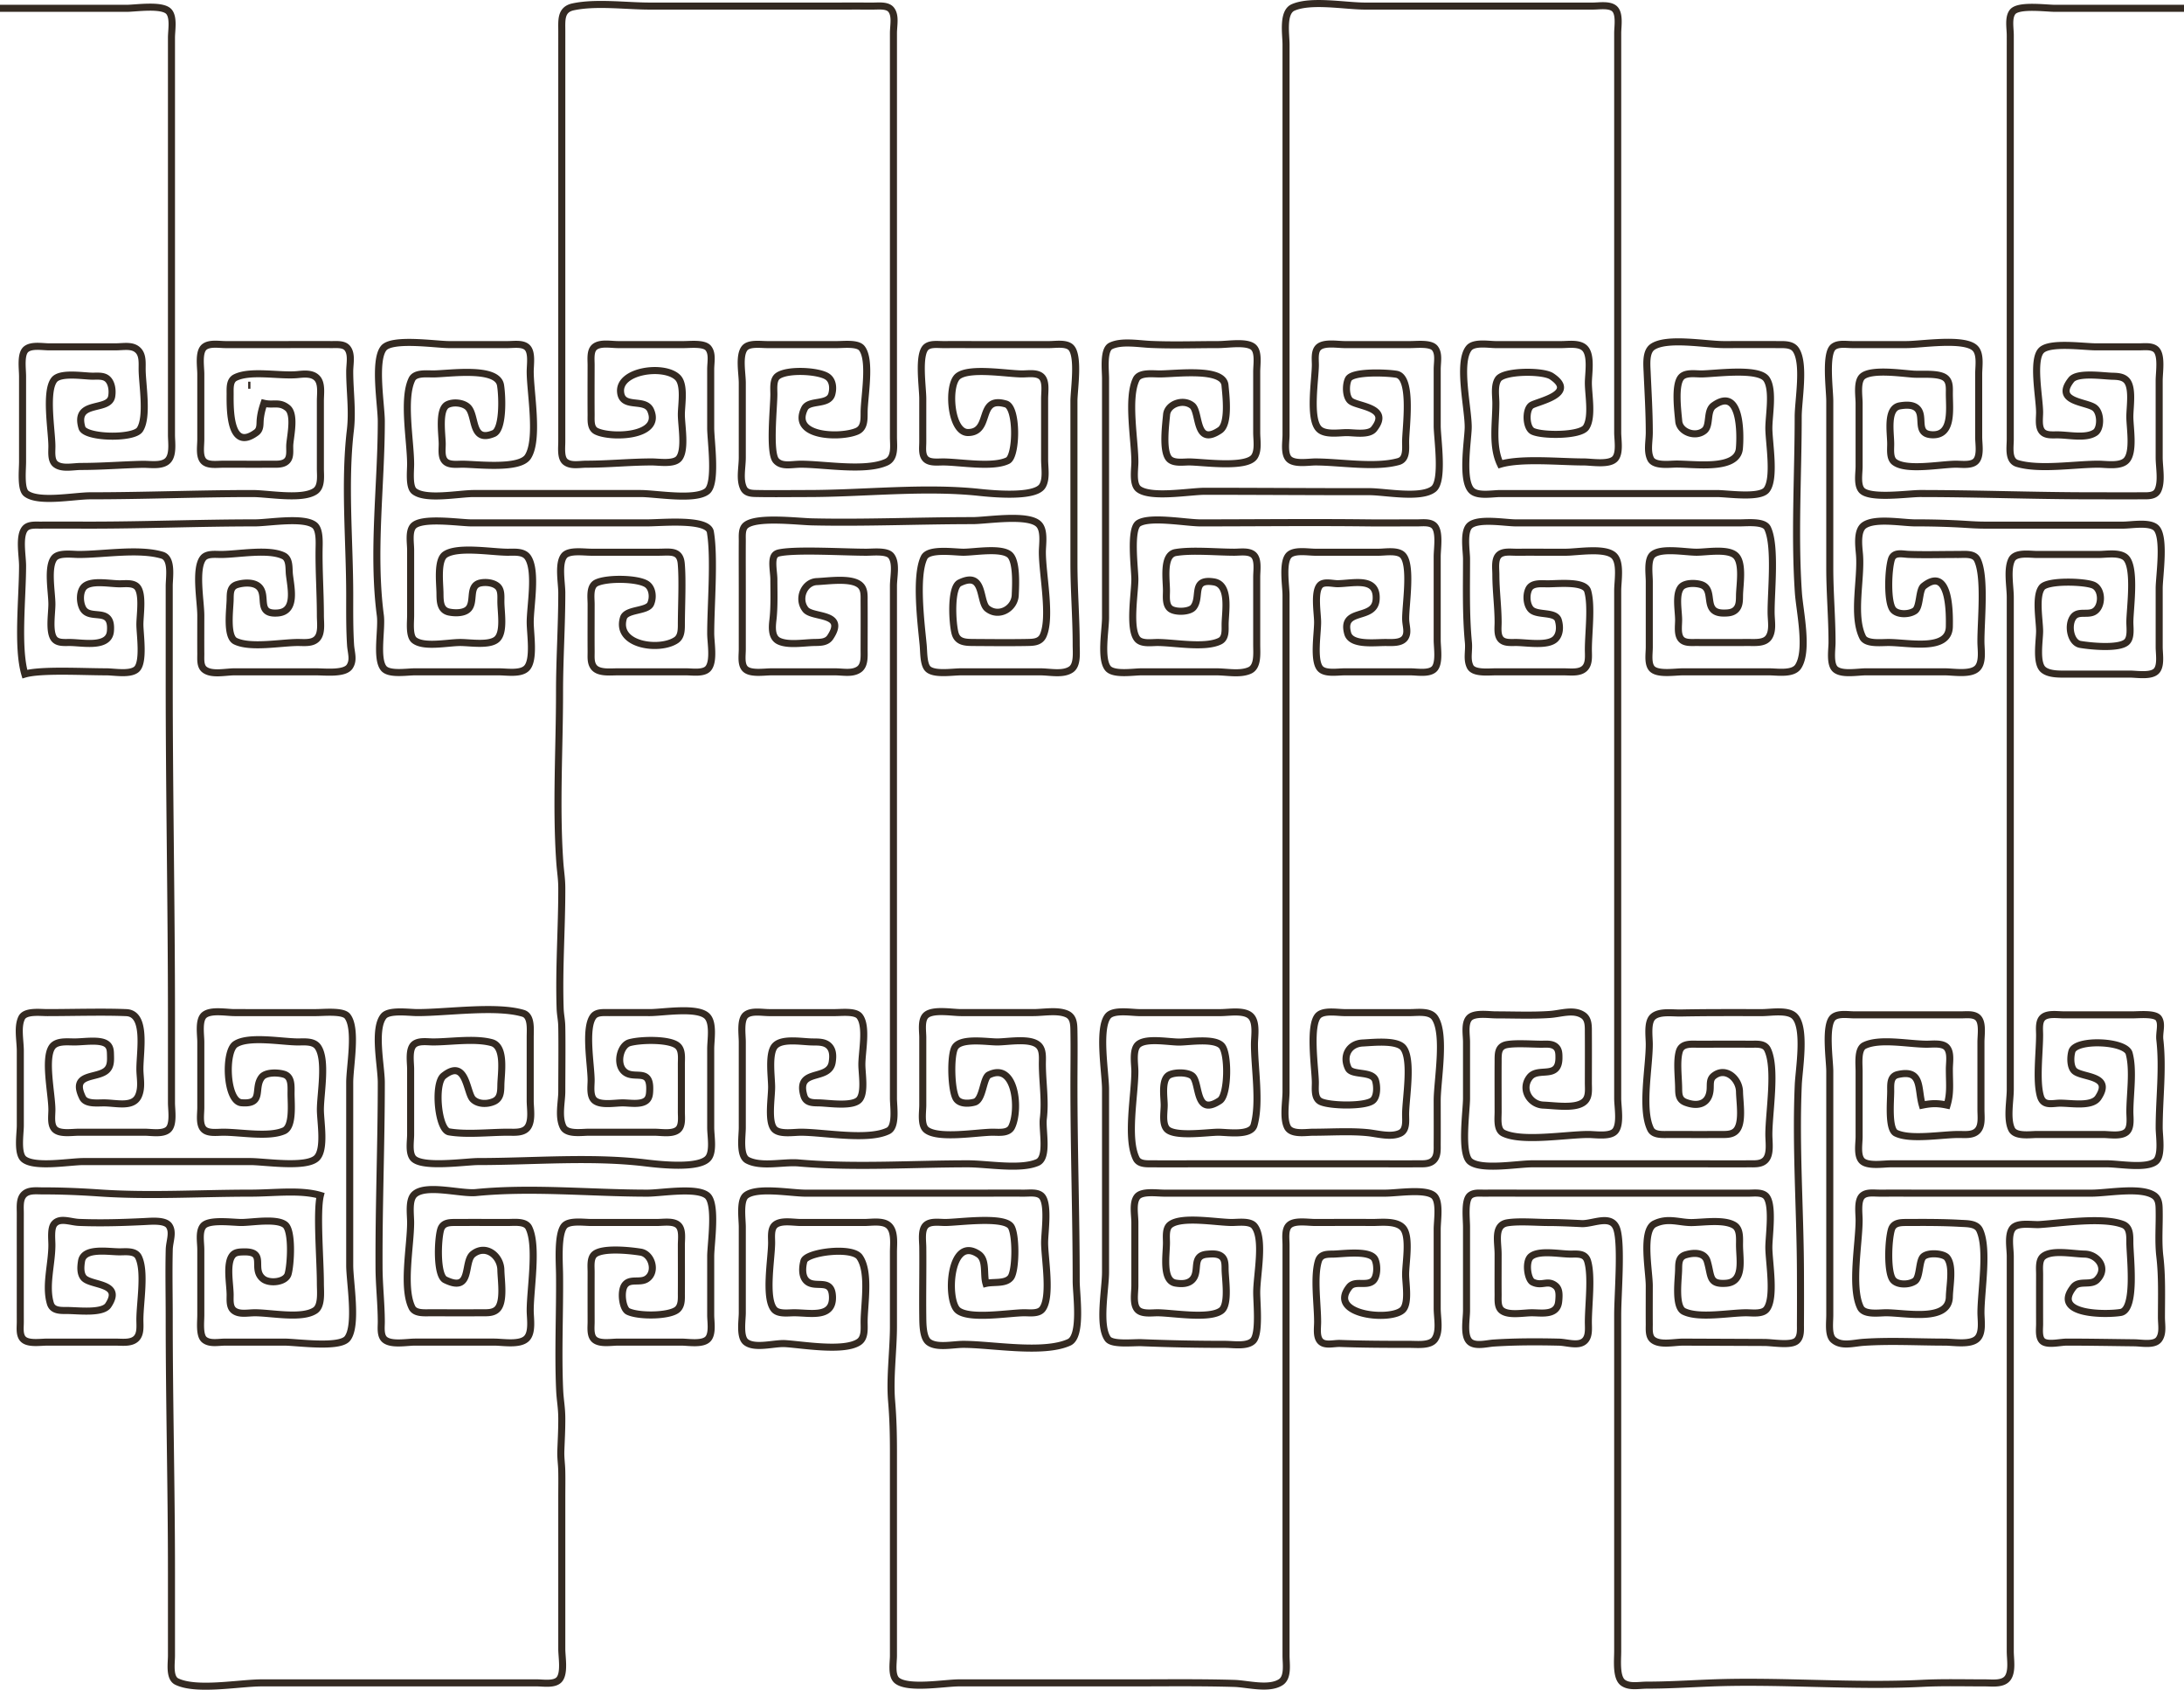 <svg xmlns="http://www.w3.org/2000/svg" viewBox="0 0 309.76 239.599"><path d="M.32 1.181h17.6c1.366 0 5.182-.61 6.071.513.67.846.329 2.607.329 3.647v56.32c0 1.133.335 3.113-.742 3.831-.902.602-2.372.32-3.418.345-2.89.071-5.744.304-8.64.304-1.182 0-2.74.39-3.647-.329-.667-.528-.511-1.763-.513-2.551-.004-2.139-.992-7.739.329-9.407.866-1.093 4.13-.522 5.431-.513.664.005 1.5-.098 2.048.329.653.508.83 1.615.676 2.532-.377 2.239-5.408.423-4.222 4.452.433 1.47 7.314 1.607 8.21.265 1.177-1.765.339-6.437.328-8.538-.005-.896.105-2.01-.558-2.687-.807-.825-2.038-.513-3.282-.513H7.04c-1.025 0-2.524-.307-3.327.329-.838.664-.513 2.783-.513 3.831v12.16c0 1.13-.292 3.833.513 4.471 1.707 1.352 6.836.329 9.087.329 7.673 0 15.352-.32 23.04-.32 2.22 0 6.996.914 8.858-.329.964-.643.742-2.176.742-3.191v-9.6c0-1.074.25-2.536-.513-3.282-.678-.664-1.763-.561-2.687-.468-2.528.256-6.676-.65-8.858.423-.85.418-.736 1.551-.742 2.367-.014 2.126-.078 8.206 3.71 5.431.636-.466.492-1.226.565-1.91.095-.9.315-1.621.525-2.241 1.334.318 2.168-.27 3.327.649 1.1.872.472 3.722.341 5.111-.073.772.16 1.775-.37 2.367-.551.617-1.553.507-2.338.513-2.209.015-4.505 0-6.72 0-.927 0-2.286.226-2.871-.513-.567-.715-.329-2.061-.329-3.007v-9.28c0-1.012-.362-3.138.513-3.831.738-.584 2.115-.329 3.007-.329h8c2.289 0 4.772-.015 7.04 0 .705.005 1.736-.112 2.231.513.672.848.327 2.22.329 3.327.004 2.827.426 5.483.091 8.32-.884 7.498-.091 15.751-.091 23.36 0 2.34-.024 4.71.119 7.04.068 1.12.5 2.156-.128 3.098-.711 1.07-3.476.742-4.791.742H33.28c-1.325 0-3.269.477-4.287-.329-.625-.495-.508-1.526-.513-2.231-.012-1.756 0-3.669 0-5.44 0-1.977-.874-6.608.329-8.127.533-.673 1.75-.511 2.551-.513 2.38-.005 6.735-.852 8.858.193.923.454.729 1.817.833 2.687.246 2.043.994 5.231-1.692 5.42-3.172.222-1.234-2.609-2.752-3.811-.692-.548-1.956-.525-2.96-.227-1.04.309-.988 1.23-1.006 2.138-.025 1.362-.581 5.236.74 5.887 2.113 1.04 6.477.198 8.859.193.915-.002 2.027.147 2.687-.513.763-.763.513-2.244.513-3.327 0-3.094-.221-6.202-.185-9.28.01-.939.15-2.88-.648-3.511-1.53-1.212-6.502-.329-8.447-.329-7.8 0-15.576.32-23.36.32-2.33 0-4.717-.016-7.04 0-.72.005-1.741-.106-2.231.513-.877 1.107-.329 3.822-.329 5.247 0 4.55-.798 11.577.32 15.36 2.244-.663 8.288-.32 11.52-.32 1.173 0 3.338.423 4.287-.329 1.154-.914.513-4.979.513-6.391 0-1.372.535-4.601-.513-5.431-.604-.478-1.606-.327-2.367-.329-1.394-.003-3.858-.518-4.927.329-.741.587-.783 2.148-.32 3.09.956 1.941 4.256-.367 3.948 3.295-.203 2.418-3.932 1.618-5.741 1.606-.756-.005-1.736.112-2.231-.513-.78-.986-.329-3.577-.329-4.927 0-1.674-.695-5.234.329-6.527.636-.803 2.516-.513 3.511-.513 3.487 0 8.49-.879 11.793.102 1.489.442 1.007 3.138 1.007 4.378v13.44c0 15.997.32 31.986.32 48v11.84c0 1.026.363 3.137-.513 3.831-.791.627-2.357.329-3.327.329H11.2c-1.06 0-2.853.318-3.511-.513-.524-.662-.329-1.829-.329-2.687-.001-2.172-1.12-7.16.009-8.858.621-.934 2.163-.742 3.191-.742 1.409 0 3.683-.403 4.607.329.507.402.491 1.024.505 1.592.02.76.032 1.51-.505 2.046-1.326 1.326-5.227.326-3.454 3.931.457.929 2.033.742 3.007.742 1.8 0 4.174.716 4.927-1.007.533-1.222.193-2.576.193-3.793 0-2.542 1.009-7.865-1.921-7.994-3.205-.141-7.845-.006-11.199-.006-1.053 0-3.145-.278-3.647.742-.63 1.281-.193 3.238-.193 4.698v10.56c0 1.177-.476 4.008.513 4.791 1.552 1.23 6.471.33 8.447.33h23.68c2.054 0 7.945.948 9.407-.514 1.24-1.24.513-5.173.513-6.847 0-2.234.916-6.993-.329-8.858-.6-.899-1.922-.74-2.871-.742-2.227-.005-7.003-.909-8.858.33-1.563 1.042-1.324 8.107.864 8.291 3.27.275 1.657-2.08 2.883-3.628.537-.678 2.155-.704 3.144-.411 1.153.342 1.005 1.726 1.007 2.778.003 1.485.336 4.66-1.007 5.247-2.16.943-6.117.194-8.593.193-.927 0-2.286.226-2.871-.513-.567-.715-.329-2.061-.329-3.007v-9.28c0-1.025-.363-3.137.513-3.83.949-.752 3.114-.33 4.287-.33H44.8c1.13 0 3.833-.292 4.471.513 1.386 1.75.329 7.097.329 9.407v25.92c0 2.336 1.111 8.549-.329 10.367-1.108 1.4-7.178.513-8.951.513H32c-1.024 0-2.224.292-3.007-.329-.75-.593-.513-2.522-.513-3.51v-9.28c0-1.025-.307-2.525.329-3.328.79-.998 4.142-.513 5.431-.513 1.52 0 4.993-.633 6.207.329 1.076.852.796 5.688.411 6.984-.344 1.16-2.617 1.413-3.545.678-1.775-1.406.623-3.908-2.752-3.823-.57.014-1.207.019-1.592.505-.921 1.163-.34 4.036-.329 5.567.005.705-.112 1.736.513 2.231.783.62 1.983.329 3.007.329 2.312 0 6.671.917 8.538-.329.985-.657.742-2.66.742-3.831 0-3.348-.578-10.19 0-12.48-2.834-.838-6.543-.32-9.92-.32-7.096 0-14.362.456-21.44-.029-2.68-.183-5.305-.297-8-.291-.918.002-2.014-.16-2.687.513-.65.65-.511 1.813-.513 2.687-.006 2.767 0 5.552 0 8.32 0 2.328-.005 4.719 0 7.04.002.761-.15 1.763.329 2.367.658.831 2.45.513 3.511.513h9.6c1.004 0 2.293.201 3.007-.513.66-.66.511-1.772.513-2.687.005-2.406.808-6.825-.193-8.858-.456-.927-1.79-.74-2.687-.742-1.64-.003-5.067-.637-5.393 1.299-.135.807-.191 1.75.282 2.348.958 1.21 5.693.646 3.502 3.931-.793 1.19-4.233.752-5.751.742-.975-.007-2.135.08-2.458-1.007-.75-2.528.217-5.588.218-8.273 0-.812-.191-2.364.329-2.99.796-.959 2.306-.271 3.511-.222 3.085.125 6.201.028 9.28-.12 1.015-.047 2.943-.237 3.506.595.635.937.047 2.23.019 3.377-.079 3.196-.005 6.403-.005 9.6 0 12.071.32 24.09.32 36.16v11.84c0 1.034-.341 3.114.742 3.647 2.794 1.375 8.896.193 12.058.193h39.04c.897 0 2.552.294 3.191-.513.745-.94.329-3.157.329-4.287v-21.44c0-1.335.024-2.603-.005-3.84-.024-1.067-.168-1.772-.128-2.88.058-1.614.136-2.828.133-4.48-.003-1.677-.237-2.56-.307-4.16-.234-5.328.043-10.995-.012-16.32-.017-1.63-.312-5.635.648-6.847.664-.838 2.783-.513 3.831-.513h9.28c.946 0 2.292-.238 3.007.329.74.585.513 1.944.513 2.871.001 2.215.015 4.511 0 6.72-.006.816.088 1.766-.513 2.367-1.007 1.006-5.538 1.071-7.065.32-.773-.38-1.118-2.884-.413-3.774.74-.933 2.145-.212 3.09-.842 1.457-.973.718-3.526-.865-3.784-1.546-.251-5.353-.643-6.52.282-.674.533-.512 1.75-.514 2.551a1721 1721 0 0 0 0 7.04c.002.785-.173 2.008.513 2.551.791.627 2.357.329 3.327.329h8.96c1.008 0 3.116.39 3.831-.513.62-.784.329-2.396.329-3.327v-8.32c0-1.74.9-7.513-.513-8.631-1.53-1.212-6.503-.329-8.447-.329-7.99 0-16.4-.865-24.32-.084-2.196.217-7.175-1.258-8.767.285-.827.802-.513 2.82-.513 3.959 0 3.3-1.204 9.219.193 12.058.435.883 1.783.74 2.687.742 2.306.005 4.74.016 7.04 0 .816-.006 1.766.088 2.367-.513 1.037-1.037.54-4.033.512-5.567-.038-1.992-2.13-3.686-3.966-2.231-1.394 1.104-.022 5.561-3.931 3.638-1.257-.619-1.065-5.687-.64-7.12.332-1.119 1.483-1 2.458-1.007 2.303-.016 4.732 0 7.04 0 .965 0 2.535-.218 3.007.742 1.268 2.576.193 8.68.193 11.738 0 1.138.357 3.097-.513 3.967-.957.956-3.349.513-4.607.513h-11.2c-1.164 0-3.333.427-4.287-.329-.687-.544-.511-1.774-.513-2.551-.005-2.572-.307-5.121-.32-7.68-.042-8.766.32-17.487.32-26.24 0-2.353-1.16-7.572.328-9.407.758-.935 3.584-.513 4.792-.513 4.243 0 11.17-1.033 14.993.102 1.222.363 1.007 2.244 1.007 3.418v8.96c0 1.115.313 2.776-.329 3.738-.6.898-1.922.74-2.871.742-2.573.005-5.813.376-8.301-.047-1.585-.27-2.177-6.842-.786-7.944 3.254-2.577 3.223 2.38 4.16 3.318.692.692 1.97.751 2.96.32 1.005-.439.988-1.433 1.006-2.367.03-1.65.689-5.433-1.298-5.978-2.387-.656-5.8-.103-8.301-.102-.818 0-2.01-.207-2.687.329-.834.66-.513 2.552-.513 3.511v9.28c0 .948-.288 2.548.329 3.327 1.167 1.473 7.44.513 9.271.513 7.763 0 15.979-.737 23.68.185 1.855.223 7.687.91 8.951-.698.754-.96.329-3.119.329-4.287v-11.2c0-1.258.443-3.65-.513-4.607-1.364-1.364-6.266-.513-8.127-.513-1.906 0-3.859-.013-5.76 0-.72.005-1.741-.106-2.231.513-1.309 1.652-.33 6.925-.329 9.087 0 .852-.228 2.284.513 2.871.898.711 2.86.329 3.967.329.97 0 2.536.298 3.327-.329.48-.38.491-1.04.505-1.592.083-3.295-2.506-1.09-3.823-2.752-.913-1.153-.292-3.519.97-3.865 1.632-.449 5.75-.52 6.828.468.67.614.511 1.743.513 2.63.005 2.227.005 4.492 0 6.72-.002.785.173 2.008-.513 2.551-.791.627-2.357.329-3.327.329h-9.28c-1.034 0-3.114.341-3.647-.742-.722-1.467-.193-3.572-.193-5.018 0-2.243.05-7.037-.005-9.28-.023-.965-.201-1.582-.232-2.56-.183-5.788.246-11.355.237-16.96-.002-1.44-.188-2.33-.291-3.84-.54-7.888-.029-16.084-.029-24 0-4.71.32-9.377.32-14.08 0-1.425-.548-4.14.329-5.247.664-.838 2.783-.513 3.831-.513h9.6c1.576 0 3.005-.336 3.181 1.606.205 2.253.035 5.952.019 8.314-.006.887.072 2.008-.742 2.551-2.355 1.572-8.631.753-7.476-3.144.379-1.278 3.387-.913 3.865-2.014.422-.973.225-2.26-.549-2.776-1.278-.853-5.669-.916-7.156-.184-.999.491-.742 2.078-.742 3.007-.001 2.174-.015 4.566 0 6.72.005.743-.088 1.514.329 2.138.646.969 2.352.742 3.511.742h9.6c.914 0 2.566.277 3.191-.513.83-1.047.329-3.626.329-4.927 0-3.985.575-10.727-.047-14.381-.333-1.955-6.875-1.299-8.913-1.299H66.88c-1.695 0-7.217-.868-8.311.513-.617.78-.329 2.38-.329 3.327v9.28c0 .989-.236 2.918.513 3.511 1.357 1.075 4.754.329 6.527.329 1.455 0 4.245.49 5.247-.513 1.018-1.018.523-3.74.513-5.247-.006-.769.107-1.721-.513-2.236-.564-.468-1.554-.604-2.348-.45-1.854.357-.72 2.75-1.812 3.745-.615.56-1.835.553-2.652.39-1.34-.269-1.298-1.604-1.314-2.729-.02-1.424-.431-4.649.74-5.431 1.788-1.193 6.633-.334 8.859-.329.949.002 2.272-.156 2.871.742 1.278 1.915.329 6.892.329 9.178 0 1.674.63 5.384-.513 6.527-.85.85-2.748.513-3.967.513H58.88c-1.224 0-3.722.433-4.471-.513-1.114-1.407-.21-5.55-.465-7.487-1.182-9.001.136-18.485.136-27.52 0-2.304-1.094-8.571.329-10.367 1.167-1.473 7.44-.513 9.271-.513H72c.858 0 2.025-.195 2.687.329.831.658.513 2.45.513 3.511 0 2.93 1.259 9.61-.329 12.063-1.187 1.834-7.251 1.061-9.271 1.057-.847-.002-2.008.172-2.551-.513-.478-.604-.327-1.606-.329-2.367-.003-1.302-.587-4.916.742-5.567.895-.438 2.28-.246 2.905.365 1.225 1.198.374 5.117 3.666 3.728 1.35-.57 1.233-5.157.96-6.84-.439-2.697-7.38-1.607-9.553-1.606-.97 0-2.553-.18-3.007.742-1.364 2.772-.193 8.766-.193 12.058 0 1.039-.256 3.222.513 3.831 1.621 1.284 6.314.329 8.447.329h23.68c2.156 0 7.721 1.006 9.407-.329 1.4-1.108.513-7.178.513-8.951v-8.32c0-1.024.291-2.224-.329-3.007-.593-.75-2.522-.513-3.511-.513h-9.28c-1.025 0-2.524-.307-3.327.329-.673.533-.511 1.75-.513 2.551-.005 2.323-.016 4.718 0 7.04.006.81-.123 1.942.742 2.367 2.067 1.017 9.342.812 7.705-2.96-.796-1.833-4.06-.126-4.268-2.613-.259-3.08 6.237-3.912 8.108-2.04 1.037 1.036.513 3.872.513 5.246 0 1.55.65 4.972-.329 6.207-.694.876-2.805.513-3.831.513-3.111 0-6.175.32-9.28.32-1.024 0-2.224.291-3.007-.329-.7-.555-.513-2.007-.513-2.871V4.381c0-1.509-.18-3.027 1.606-3.41 3.25-.696 7.517-.11 10.874-.11h23.36c2.75 0 5.578-.006 8.32 0 .788.002 2.023-.154 2.551.513.671.847.329 2.221.329 3.327v57.28c0 1.215.293 2.966-1.007 3.554-2.973 1.345-8.81.286-12.113.286-1.333 0-2.72.415-3.539-.513-.999-1.134-.305-7.524-.301-9.407.002-.776-.146-2.03.513-2.551 1.31-1.037 5.809-.79 7.065.048.758.506.892 1.543.64 2.484-.44 1.642-3.234.76-3.865 2.04-2.014 4.095 5.176 4.214 7.44 3.226 1.073-.469 1-1.688 1.007-2.687.015-2.243 1.012-7.395-.329-9.087-.593-.75-2.522-.513-3.511-.513h-9.92c-.937 0-2.586-.251-3.191.513-.84 1.06-.329 3.565-.329 4.927v10.56c0 1.45-.417 3.138.193 4.378.378.769 1.31.727 2.047.74 2.266.043 4.753.002 7.04.002 7.942 0 16.45-1.005 24.32-.168 1.833.195 7.885.784 8.951-.882.632-.988.329-2.616.329-3.75v-8.64c0-1.045.277-2.565-.513-3.191-.67-.53-1.813-.329-2.687-.329-2.076 0-7.453-.965-9.087.329-1.55 1.227-1.087 7.979 1.408 7.979 3.465 0 1.237-5.27 5.392-4.046 1.658.488 1.541 7.397.265 8.025-2.135 1.05-6.778.198-9.178.193-.821-.002-2.016.162-2.551-.513-.488-.616-.327-1.581-.329-2.367-.004-2.005 0-4.07 0-6.08 0-1.65-.724-6.371.513-7.351.604-.478 1.606-.327 2.367-.329 2.216-.005 4.498 0 6.72 0h8.32c.877 0 2.283-.245 3.007.329 1.32 1.045.513 6.066.513 7.671v23.04c.001 3.833.32 7.668.32 11.52 0 1.113.21 2.876-.742 3.511-1.147.766-2.965.329-4.378.329h-11.2c-1.277 0-4.012.467-4.791-.513-.558-.703-.5-2.342-.595-3.327-.281-2.957-1.156-9.747.14-12.378.643-1.308 4.288-.742 5.566-.742 1.582 0 5.266-.669 6.527.329 1.093.865.884 4.429.827 5.75-.082 1.9-2.317 3.214-3.96 1.912-1.214-.96-.317-5.415-3.932-3.638-1.32.648-1.032 5.72-.64 7.148.363 1.324 1.592 1.29 2.778 1.299 2.306.016 5.07.042 7.36-.001.932-.018 1.93-.005 2.367-1.006 1.153-2.64-.127-8.673-.127-11.793 0-1.138.357-3.097-.513-3.967-1.501-1.501-7.336-.513-9.407-.513-7.566 0-15.17.346-22.72.177-2.097-.047-7.83-.777-9.407.472-.619.49-.508 1.51-.513 2.231-.016 2.323 0 4.71 0 7.04v8.32c0 .858-.195 2.025.329 2.687.69.871 2.713.513 3.831.513h8.96c1.173 0 2.469.305 3.418-.329.868-.579.74-1.898.742-2.87.005-2.202.015-4.525 0-6.72-.006-.81.087-1.736-.513-2.323-1.172-1.147-4.457-.629-6.206-.552-1.776.079-2.798 2.438-1.592 3.961.982 1.24 5.885.36 3.502 3.931-.501.752-1.436.726-2.231.74-1.553.03-3.707.424-5.03-.191-1.09-.507-.991-1.94-.865-3.007.217-1.823.138-3.966.135-5.76-.001-.863-.306-2.291-.036-3.098.182-.544.615-.625 1.016-.695 2.562-.442 9.088-.047 12.14-.047.988 0 2.918-.236 3.511.513.806 1.018.329 2.963.329 4.287v72.64c0 1.164.452 4.02-.742 4.607-2.86 1.407-9.14.193-12.378.193-1.118 0-3.14.358-3.831-.513-.883-1.115-.329-4.355-.329-5.887 0-1.484-.517-4.856.513-5.887 1.056-1.056 3.774-.532 5.247-.512.822.012 1.76-.038 2.367.557.593.58.6 1.453.465 2.316-.431 2.772-5.2.743-4.01 4.759.302 1.02 1.244.989 2.138 1.006 1.383.026 4.867.604 5.751-.512.808-1.02.329-3.636.329-4.927 0-1.834.781-5.445-.329-6.847-.593-.75-2.523-.513-3.511-.513h-9.28c-1.025 0-2.524-.307-3.327.329-.838.664-.513 2.783-.513 3.831v12.16c0 1.189-.451 3.988.742 4.612 1.948 1.018 5.097.195 7.258.385 7.895.694 16.072.123 24 .123 2.783 0 7.446.866 9.873-.193 1.572-.687.632-4.602.824-6.207.312-2.612-.119-5.082-.137-7.68-.006-.876.14-2.034-.513-2.687-1.137-1.137-4.32-.513-5.887-.513-1.458 0-5.097-.62-5.978.742-.718 1.108-.576 6.372.227 7.385.546.69 1.745.626 2.532.411 1.22-.332 1.2-3.451 2.04-3.865 3.824-1.881 4.417 4.965 3.226 7.385-.463.941-1.822.74-2.687.742-2.152.004-7.725 1.003-9.407-.329-.835-.661-.513-2.54-.513-3.511v-9.6c0-.915-.29-2.556.513-3.191 1.029-.815 3.654-.329 4.927-.329h10.24c1.45 0 3.424-.387 4.753.193.97.424.988 1.445 1.005 2.367.048 2.545.001 5.13.001 7.68 0 9.285.32 18.579.32 27.84 0 1.857.88 7.82-1.007 8.674-3.662 1.657-10.94.286-14.993.286-1.48 0-3.78.549-4.931-.329-.797-.607-.815-2.473-.827-3.511-.04-3.31.034-6.604 0-9.92-.01-.994-.27-2.572.512-3.191.661-.524 1.828-.329 2.686-.329 1.816 0 8.139-.917 9.272.513.802 1.013.774 6.316 0 7.294-.74.933-2.406.57-3.512.833-.387-1.312.147-3.345-1.061-4.151-4.116-2.746-4.644 6.605-2.905 7.982 1.674 1.326 7.3.333 9.406.329.786-.002 2.008.173 2.552-.513 1.334-1.686.328-7.251.328-9.407 0-1.56.663-5.78-.513-6.711-.603-.478-1.605-.327-2.367-.329-2.32-.005-4.712 0-7.04 0H114.24c-2.037 0-6.884-.91-8.447.329-.905.717-.513 3.323-.513 4.471v12.16c0 1.077-.402 3.426.513 4.151 1.26.998 4.041.126 5.567.222 2.512.158 8.355 1.182 10.458-.222.895-.597.74-1.918.742-2.871.005-2.48.839-7.06-.644-9.178-1.07-1.529-7.549-.696-7.894.557-.245.888-.29 2.014.227 2.668 1.168 1.475 3.75-.498 3.823 2.434.077 3.051-3.187 2.24-5.432 2.239-.852 0-2.285.228-2.871-.513-1.334-1.684-.333-7.246-.329-9.407.002-.801-.16-2.018.513-2.551.858-.68 2.55-.329 3.647-.329h8.96c.991 0 2.517-.27 3.356.329 1.067.762.804 2.677.804 3.831v10.56c0 3.361-.538 7.278-.264 10.56.211 2.543.264 4.643.264 7.36v28.8c0 .954-.343 2.833.513 3.511 1.59 1.259 6.776.329 8.767.329h24.32c4.91 0 9.83-.069 14.72.075 1.905.056 4.926.922 6.618-.177 1.077-.7.742-2.612.742-3.738v-58.24c0-.927-.226-2.286.513-2.871.811-.643 2.552-.329 3.647-.329 2.44 0 5.675-.026 8 .001 1.238.015 3.561-.32 4.471.832 1.007 1.274.329 4.905.329 6.527 0 1.273.486 3.898-.329 4.927-1.418 1.79-10.867.913-7.662-3.134.776-.98 2.382-.1 3.318-.842.698-.553.713-2.29.32-3.09-.662-1.344-4.542-.765-5.887-.74-.904.017-1.832-.027-2.138 1.006-.676 2.276-.103 6.108-.102 8.593 0 .855-.196 2.028.329 2.686.62.777 1.924.35 2.871.384 3.303.12 6.61.13 9.92.13 1.113 0 2.876.21 3.511-.742.766-1.147.329-2.965.329-4.378v-11.2c0-1.275.468-4.015-.513-4.791-1.244-.985-5.135-.33-6.847-.33h-31.36c-1.048 0-3.167-.325-3.831.514-.68.857-.329 2.55-.329 3.647v8.96c0 .97-.298 2.535.329 3.327.586.74 2.019.512 2.871.513 2.098 0 7.446.97 9.087-.33 1.097-.868.537-4.394.512-5.75-.013-.657.048-1.468-.512-1.911-.536-.425-1.34-.37-2.04-.31-2.31.194-.942 2.45-2.12 3.628-.587.586-1.49.605-2.348.465-1.946-.317-1.303-3.982-1.299-5.712.002-.801-.16-2.018.513-2.551 1.612-1.277 6.64-.33 8.767-.33.9 0 2.585-.252 3.191.514 1.445 1.824.33 6.936.329 9.407 0 1.568.452 5.874-.513 6.847-.845.851-2.752.513-3.967.513-3.96 0-7.888-.075-11.84-.237-1.177-.048-4.165.32-4.791-.534-1.376-1.877-.329-7.069-.329-9.47v-25.92c0-2.303-1.094-8.57.329-10.366.775-.978 3.34-.513 4.471-.513h11.52c1.199 0 3.373-.401 4.287.513.87.87.513 2.829.513 3.967 0 3.404.851 8.241-.057 11.472-.44 1.565-3.768 1.008-5.063 1.008-1.549 0-6.363.735-7.351-.513-.627-.792-.329-2.357-.329-3.327 0-1.122-.45-3.701.742-4.287.846-.417 2.58-.376 3.225.136 1.156.915.338 5.9 3.931 3.502 1.206-.805 1.27-6.756.229-7.798-1.066-1.066-4.446-.528-5.887-.497-1.464.031-4.689-.636-5.887.313-.902.714-.513 2.823-.513 3.83 0 3.376-1.236 9.475.193 12.38.41.83 1.542.735 2.367.74 2.32.017 4.713 0 7.04 0h24.32c2.01 0 4.075.014 6.08 0 .816-.005 1.766.088 2.367-.512.6-.601.507-1.551.513-2.367.014-2.005 0-4.07 0-6.08 0-2.819 1.233-9.398-.329-11.738-.683-1.024-2.435-.742-3.511-.742h-9.28c-.999 0-2.81-.335-3.647.329-1.512 1.197-.517 7.739-.513 9.59.002.874-.185 2.232.742 2.688 1.274.627 6.293.729 7.385-.136.679-.538.646-2.03.411-2.824-.429-1.447-3.34-.682-3.865-1.749-.867-1.761.085-3.5 2.047-3.591 1.37-.064 4.844-.468 5.751.686 1.333 1.695.333 7.257.329 9.407-.002.873.185 2.23-.742 2.687-1.33.654-3.28.062-4.698-.073-2.526-.24-5.144-.054-7.68-.054-1.02 0-3.092.387-3.647-.742-.634-1.288-.193-3.609-.193-5.018v-70.4c0-1.327-.61-4.861.513-5.751.832-.659 2.632-.329 3.647-.329h8.96c.931 0 2.543-.292 3.327.329 1.529 1.211.448 7.413.526 9.271.036.868.373 1.722-.05 2.458-.508.88-1.915.74-2.843.742-1.666.003-4.871.415-5.338-1.299-1.008-3.7 3.827-1.766 4.038-4.782.226-3.246-3.152-2.305-5.42-2.256-.734.015-2.004-.377-2.551.239-.865.973-.329 3.958-.329 5.218 0 1.652-.622 5.326.329 6.527.658.831 2.45.513 3.511.513H200c.97 0 2.536.298 3.327-.329.915-.725.513-3.074.513-4.151v-11.84c0-1.224.433-3.722-.513-4.471-.604-.478-1.606-.327-2.367-.329-2.32-.005-4.713.026-7.04-.001-7.87-.093-15.788.001-23.68.001-1.998 0-7.152-.972-8.767.063-1.268.813-.513 6.471-.513 7.937 0 1.96-.87 6.933.329 8.447.593.748 2.001.513 2.871.513 2.394.001 6.733.853 8.858-.193.858-.422.736-1.558.742-2.367.012-1.806.77-5.662-1.606-6.032-3.268-.51-1.718 2.129-2.883 3.599-.49.62-2.24.737-3.09.32-.93-.458-.74-1.812-.741-2.687-.003-1.625-.562-5.076 1.299-5.393 2.302-.392 5.857-.048 8.301-.047.858 0 2.025-.195 2.687.329.788.624.513 2.193.513 3.191v9.6c0 1.23.207 3.117-1.007 3.647-1.374.6-3.19.193-4.753.193h-10.56c-1.177 0-4.008.476-4.791-.513-1.087-1.372-.329-5.433-.329-7.167v-33.92c0-1.179-.355-4.067.742-4.607 1.506-.741 3.957-.292 5.658-.217 3.181.14 6.414.024 9.6.024 1.35 0 3.941-.452 4.927.329.831.658.513 2.45.513 3.511v8.64c0 1.04.27 2.52-.329 3.418-1.116 1.673-7.372.743-9.271.742-.854 0-2.277.237-2.871-.513-.916-1.157-.443-4.744-.31-6.2.135-1.484 2.337-2.3 3.628-1.278 1.156.916.338 5.9 3.931 3.502 1.354-.903.86-4.892.723-6.385-.23-2.53-6.923-1.606-9.261-1.606-1.004 0-2.84-.246-3.327.742-1.329 2.7-.193 8.624-.193 11.738 0 1.012-.362 3.138.513 3.831 1.69 1.338 7.262.329 9.407.329 7.8 0 15.582.064 23.36.054 2.167-.003 7.304 1.03 9.087-.383 1.454-1.152.513-7.184.513-8.951v-8c0-1.024.291-2.224-.329-3.007-.593-.75-2.522-.513-3.511-.513h-9.28c-1.015 0-2.815-.33-3.647.329-.691.548-.511 1.762-.513 2.551-.004 2.02-.953 7.621.513 9.087.87.87 2.83.513 3.967.513 1.008 0 3.117.39 3.831-.513 2.461-3.108-2.275-3.15-3.318-3.976-.695-.55-.722-2.272-.32-3.09.561-1.14 5.473-.925 6.828-.694 2.352.401 1.303 7.65 1.299 9.553-.002.999.188 2.487-1.007 2.823-3.318.932-8.297.057-11.793.057-1.008 0-3.116.39-3.831-.513-.62-.784-.329-2.396-.329-3.327V6.301c0-1.417-.548-4.568 1.007-5.247 2.556-1.116 7.384-.193 10.193-.193h32.32c.877 0 2.283-.245 3.007.329.85.674.513 2.538.513 3.511v56.64c0 .999.335 2.81-.329 3.647-.78.986-3.359.513-4.471.513-3.408 0-8.857-.562-11.84.32-1.223-2.542-.64-5.788-.64-8.64 0-1.04-.27-2.52.329-3.418.807-1.21 6.343-1.231 7.57-.413 3.848 2.568-2.207 3.606-2.906 4.16-.834.66-.724 3.169.229 3.638 1.334.656 6.755.671 7.57-.549.952-1.428.328-4.618.328-6.298 0-1.316.484-3.93-.513-4.927-.773-.773-2.319-.513-3.327-.513h-9.28c-1.008 0-3.116-.39-3.831.513-1.654 2.089-.023 8.746-.092 11.327-.05 1.893-1.033 7.686.595 8.951.915.712 2.86.329 3.968.329h30.72c1.504 0 6.067.704 7.031-.513 1.265-1.597.329-6.731.329-8.767 0-1.816.697-5.4-.329-6.938-1.116-1.673-7.372-.743-9.271-.742-.854 0-2.277-.237-2.871.513-.913 1.153-.443 4.74-.31 6.2.137 1.505 2.35 2.36 3.628 1.323.9-.731.265-2.795 1.317-3.547 3.918-2.799 3.83 4.109 3.657 6.07-.288 3.269-6.765 2.12-9.261 2.228-1.025.045-2.863.215-3.327-.729-.536-1.088-.193-2.461-.193-3.738 0-2.906-.182-5.75-.307-8.64-.049-1.109-.202-2.845.766-3.511 2.02-1.39 7.59-.329 10.101-.329 2.557 0 5.123-.017 7.68 0 .876.006 2.001-.083 2.551.742 1.314 1.968.329 7.145.329 9.498 0 8.26-.536 16.721.029 24.96.176 2.57 1.45 8.229-.038 10.458-.751 1.126-2.964.742-4.151.742h-12.16c-1.225 0-3.722.433-4.471-.513-.567-.715-.329-2.061-.329-3.007v-9.28c0-1.048-.325-3.167.513-3.831 1.247-.988 4.595-.329 6.207-.329 1.43 0 4.491-.563 5.567.513 1.07 1.07.539 4.13.511 5.567-.013.71.026 1.51-.511 2.047-.463.463-1.096.5-1.726.5-3.197 0-1.043-3.392-3.248-4.045-.84-.249-2.304-.246-2.824.411-.805 1.016-.33 3.292-.329 4.607 0 .858-.195 2.025.329 2.687.495.625 1.475.508 2.231.513 2.405.016 4.95.005 7.36 0 .972-.002 2.292.126 2.871-.742.628-.941.342-2.253.328-3.418-.036-2.996.705-9.585-.512-12.058-.495-1.006-2.844-.742-3.967-.742h-31.68c-1.567 0-5.254-.68-6.527.329-1.025.812-.513 3.629-.513 4.791 0 3.956-.109 7.905.266 11.84.116 1.225-.268 2.373.247 3.418.487.99 2.564.742 3.647.742h9.6c1.004 0 2.293.201 3.007-.513.66-.66.511-1.772.513-2.687.005-2.32.512-6.205-.102-8.273-.421-1.419-4.144-1.01-5.658-1.007-.89.002-2.237-.175-2.687.742-.44.895-.296 2.289.32 2.905.887.887 3.485.228 3.865 1.52.277.94.227 2.002-.411 2.64-1.055 1.055-4.003.524-5.567.513-.756-.005-1.736.112-2.231-.513-.478-.604-.327-1.606-.329-2.367-.005-2.225-.32-4.493-.32-6.72 0-.927-.226-2.286.513-2.871.604-.478 1.606-.327 2.367-.329 2.321-.005 4.712 0 7.04 0 1.648 0 5.623-.71 6.847.513.997.997.513 3.61.513 4.927v72c0 1.237.462 3.608-.329 4.607-.694.876-2.806.513-3.831.513-3.127 0-9.426 1.102-12.058-.193-.96-.472-.742-2.042-.742-3.007-.001-2.308-.016-4.737 0-7.04.008-1.18-.095-2.275 1.299-2.513 1.275-.217 3.452-.056 4.781-.047.655.005 1.49-.112 2.047.329.5.395.5 1.009.5 1.592 0 3.167-2.943 1.243-4.138 2.752-1.324 1.672.004 3.878 1.911 3.96 1.886.083 4.757.555 5.887-.55.666-.653.511-1.698.513-2.643.005-2.264.015-4.775 0-7.04-.006-.888.067-1.963-.742-2.503-1.348-.9-3.123-.227-4.698-.116-2.491.176-5.157.059-7.68.059-1.012 0-3.138-.362-3.831.513-.63.795-.329 2.364-.329 3.327v8c0 1.773-.886 7.843.513 8.951 1.597 1.265 6.731.329 8.767.329h23.68c2.327 0 4.72.016 7.04 0 .816-.006 1.766.088 2.367-.513.808-.808.513-2.494.513-3.647 0-3.126 1.102-9.427-.193-12.058-.434-.882-1.544-.736-2.367-.742-2.292-.016-5.052-.005-7.36 0-1.06.002-2.424-.187-2.778 1.007-.401 1.35-.13 3.526-.1 5.073.017.946-.035 1.776 1.005 2.167 1.891.71 3.345.104 3.468-1.848.05-.795-.087-1.431.518-1.91 1.692-1.339 3.611.421 3.645 2.231.03 1.59.547 4.509-.511 5.567-.6.6-1.551.507-2.367.513-2.3.015-4.734.005-7.04 0-.904-.002-2.252.141-2.687-.742-1.397-2.84-.193-8.758-.193-12.058 0-1.108-.315-3.126.513-3.881.906-.826 2.76-.522 3.967-.546 3.84-.076 7.68-.053 11.52-.053 1.258 0 3.65-.443 4.607.513 1.644 1.645.62 7.559.526 9.727-.383 8.741.265 17.524.307 26.24.012 2.538.017 5.149 0 7.68-.005.795.099 1.785-.513 2.354-.808.753-3.39.254-4.607.254l-11.52-.048c-1.325 0-3.269.477-4.287-.329-.625-.495-.508-1.526-.513-2.231-.012-1.756 0-3.669 0-5.44 0-2.05-1.138-7.842.742-8.767 1.916-.943 3.557-.15 5.338-.185 1.71-.033 4.55-.477 5.978.393.872.53.74 1.85.742 2.799.004 2.065.718 5.236-1.922 5.42-2.464.172-2.025-1.013-2.66-3.133-.359-1.198-1.754-1.29-3.05-.905-1.042.308-.99 1.23-1.007 2.138-.025 1.362-.581 5.236.74 5.887 2.126 1.046 6.465.194 8.859.193.852 0 2.284.228 2.871-.513 1.265-1.597.329-6.731.329-8.767 0-1.651.724-6.371-.513-7.351-.604-.478-1.606-.327-2.367-.329-2.321-.005-4.712 0-7.04 0h-24c-2.08 0-4.34-.014-6.4 0-.7.005-1.492-.111-2.047.329-.84.665-.513 3.276-.513 4.471v11.84c0 1.173-.423 3.338.329 4.287.72.908 2.509.391 3.511.326 3.06-.2 6.213-.203 9.28-.128 1.162.028 2.8.632 3.647-.2.663-.65.511-1.777.513-2.685.005-2.394.531-6.46-.102-8.593-.348-1.173-1.454-1-2.458-1.007-1.53-.01-4.404-.592-5.567.329-.875.693-.5 3.28.229 3.638 1.345.662 2.095-.373 3.225.522.551.436.542 1.202.493 1.91-.036.513-.096 1.01-.493 1.408-.764.764-2.244.513-3.327.513-1.234 0-3.325.433-4.287-.329-.619-.49-.508-1.51-.513-2.231-.013-1.901 0-3.854 0-5.76 0-1.74-.644-4.102 1.299-4.433 1.569-.267 4.198-.05 5.741-.047 1.53.002 3.103.073 4.8.158 1.628.082 4.335-1.451 5.018.85.689 2.32.102 9.232.102 12.112v47.68c0 1.285-.265 3.752.779 4.471.928.64 2.22.329 3.381.329 3.01 0 5.966-.19 8.96-.307 9.99-.39 20.085.545 30.08.05 2.974-.148 5.981-.062 8.96-.063 1.015 0 2.548.222 3.191-.742.642-.962.329-2.623.329-3.738v-56c0-1.099-.386-3.064.329-3.967.71-.896 2.799-.471 3.831-.542 3.24-.22 8.9-1.099 11.793-.025 1.08.401 1 1.633 1.007 2.614.013 2.006.945 9.49-1.299 9.873-1.932.329-9.884.43-6.692-3.6.8-1.01 2.451-.16 3.318-1.026 1.66-1.66.072-3.612-1.727-3.646-1.758-.033-4.646-.655-5.887.328-.667.528-.511 1.736-.513 2.551-.005 2.307-.005 4.727 0 7.04.002.726-.192 2.045.513 2.497.761.488 2.417.064 3.327.063 3.202-.005 6.4.062 9.6.097 1.079.012 2.888.4 3.511-.52.59-.869.329-2.018.329-3.097 0-2.885.11-5.774-.229-8.64-.244-2.067-.054-4.338-.092-6.4-.015-.798.02-1.723-.74-2.231-1.88-1.254-6.567-.33-8.859-.33H273.6c-2.328 0-4.719-.004-7.04 0-.786.003-1.75-.158-2.367.33-.802.635-.513 2.47-.513 3.51 0 3.237-1.213 9.521.193 12.38.533 1.082 2.613.74 3.647.74 2.706 0 8.89 1.34 8.959-2.24.03-1.593.621-4.367-.328-5.566-.47-.592-2.547-.795-3.318-.184-.708.56-.459 2.971-1.255 3.502-.858.573-2.499.562-3.09-.184-.854-1.08-.683-5.582-.226-7.12.327-1.101 1.506-1 2.458-1.007 2.422-.017 4.948-.017 7.36.121.92.053 2.233.002 2.687.94 1.262 2.604.193 8.66.193 11.739 0 1.074.31 2.824-.513 3.647-.957.956-3.349.513-4.607.513-3.816 0-7.713-.23-11.52.029-1.48.1-3.14.643-4.287-.345-.762-.657-.513-2.45-.513-3.524v-34.56c0-1.594-.765-6.659.513-7.671.734-.582 2.109-.329 3.007-.33h8.32c2.222 0 4.504-.004 6.72 0 .761.003 1.763-.148 2.367.33.831.658.513 2.45.513 3.51v9.6c0 1.005.201 2.294-.513 3.008-.66.66-1.772.511-2.687.513-2.406.005-6.825.807-8.858-.193-1.116-.55-.752-4.429-.742-5.887.007-.979-.13-2.155 1.007-2.416 3.534-.813 2.786 2.011 3.473 4.336 1.335-.271 2.187-.282 3.52 0 .516-1.744.32-3.007.32-5.12 0-.949.261-2.262-.329-3.007-.571-.721-1.998-.513-2.871-.513-2.547-.001-6.671-.883-8.858.193-.99.487-.742 2.564-.742 3.647v9.28c0 .97-.298 2.536.329 3.327.725.915 3.074.513 4.151.513h30.72c1.673 0 5.52.722 6.847-.329.989-.783.513-3.614.513-4.791 0-4.179.563-8.317.092-12.48-.117-1.03.362-2.2-.155-3.007-.491-.766-2.814-.513-3.777-.513h-9.6c-.945 0-2.292-.238-3.007.329-.685.543-.511 1.704-.513 2.55-.005 2.463-.512 6.4.102 8.622.364 1.32 1.355 1.115 2.458 1.032 1.524-.115 4.794.641 5.751-.795 2.12-3.182-2.137-2.811-3.318-3.747-.677-.536-.644-2.04-.411-2.824.528-1.781 7.623-1.504 8.116.292.654 2.382.103 5.804.102 8.3 0 .853.228 2.285-.513 2.872-.791.627-2.357.329-3.327.329h-9.28c-1.034 0-3.114.341-3.647-.742-.716-1.455-.193-4.034-.193-5.658v-69.76c0-1.525-.483-3.963.193-5.338.542-1.102 2.616-.742 3.647-.742h8.64c1.115 0 2.776-.313 3.738.329 1.674 1.117.743 7.369.742 9.27 0 .853.228 2.285-.513 2.872-1.157.916-5.041.531-6.508.282-1.407-.24-1.864-2.803-.97-3.919.67-.837 1.914-.255 2.824-.681 1.31-.614 1.347-3.212 0-3.8-1.237-.54-6.49-.709-7.304.32-.983 1.241-.329 4.666-.329 6.207 0 1.33-.571 4.51.513 5.444.869.748 2.56.63 3.647.636 2.88.014 5.76 0 8.64 0 1.027 0 3.122.383 3.831-.513.617-.78.329-2.38.329-3.327v-8.32c0-1.722.91-7.504-.513-8.631-.99-.785-3.413-.33-4.607-.33h-16.96c-.909 0-1.623.002-2.56 0-1.062 0-1.788-.048-2.88-.116a111 111 0 0 0-7.04-.203c-1.884 0-5.666-.734-7.258.329-1.108.74-.786 2.984-.689 4.15.291 3.495-1.062 8.647.46 11.74.487.99 2.564.74 3.647.74 2.86 0 8.572 1.294 8.639-2.24.034-1.802.103-8.719-3.646-5.75-.7.554-.465 2.975-1.255 3.502-.858.573-2.499.561-3.09-.184-.847-1.07-.693-5.588-.226-7.115.335-1.097 1.564-.738 2.458-.704 2.309.085 4.735.007 7.04.012.896.002 2.23-.185 2.687.742 1.19 2.418.477 8.809.512 11.738.012 1.068.304 2.83-.512 3.647-.957.956-3.349.513-4.607.513h-11.2c-1.164 0-3.333.427-4.287-.329-.875-.693-.513-2.819-.513-3.831 0-3.53-.32-7.022-.32-10.56v-23.68c0-1.604-.692-6.717.513-7.671.683-.541 1.82-.329 2.687-.33h7.68c2.108 0 8.2-.995 9.727.515.825.816.513 2.577.513 3.646v8.96c0 .97.298 2.536-.329 3.327-.586.74-2.019.513-2.871.513-2.194 0-7.105.988-8.767-.329-.667-.528-.511-1.763-.513-2.551-.003-1.64-.637-5.067 1.299-5.393.807-.135 1.751-.19 2.348.282 1.338 1.06-.28 3.639 2.12 3.81 3.056.22 2.568-3.464 2.553-5.74-.005-.782.1-1.718-.513-2.258-.894-.788-3.313-.506-4.607-.592-1.645-.11-5.85-.744-7.167.3-.875.693-.513 2.819-.513 3.83v8.96c0 .971-.298 2.537.329 3.328 1.06 1.339 6.627.513 8.311.513 8.036 0 16.213.32 24.32.32 2.34 0 4.704.016 7.04 0 .809-.006 1.945.115 2.367-.742.613-1.246.193-3.312.193-4.698v-10.88c0-1.225.433-3.722-.513-4.471-.604-.478-1.606-.328-2.367-.33-2.005-.003-4.07 0-6.08 0-1.773 0-6.568-.71-7.762.514-1.332 1.364-.239 6.76-.238 8.767 0 .858-.195 2.025.329 2.687.495.625 1.475.507 2.231.513 1.639.011 4.032.556 5.337-.329.814-.552.85-2.767-.089-3.502-1.154-.906-5.836-.799-3.32-3.976.86-1.086 4.43-.55 5.752-.508.712.022 1.507.024 2.047.552 1 .98.513 3.761.513 5.203 0 1.54.638 5.056-.513 6.207-.87.87-2.83.513-3.967.513-3.347 0-8.312.837-11.473-.102-1.353-.402-1.007-2.3-1.007-3.418V5.021c0-1.025-.307-2.524.329-3.327.838-1.058 4.69-.513 6.071-.513h18.24M0 1.181h.32m34.88 53.44h.32" fill="none" stroke="#342a22"/></svg>